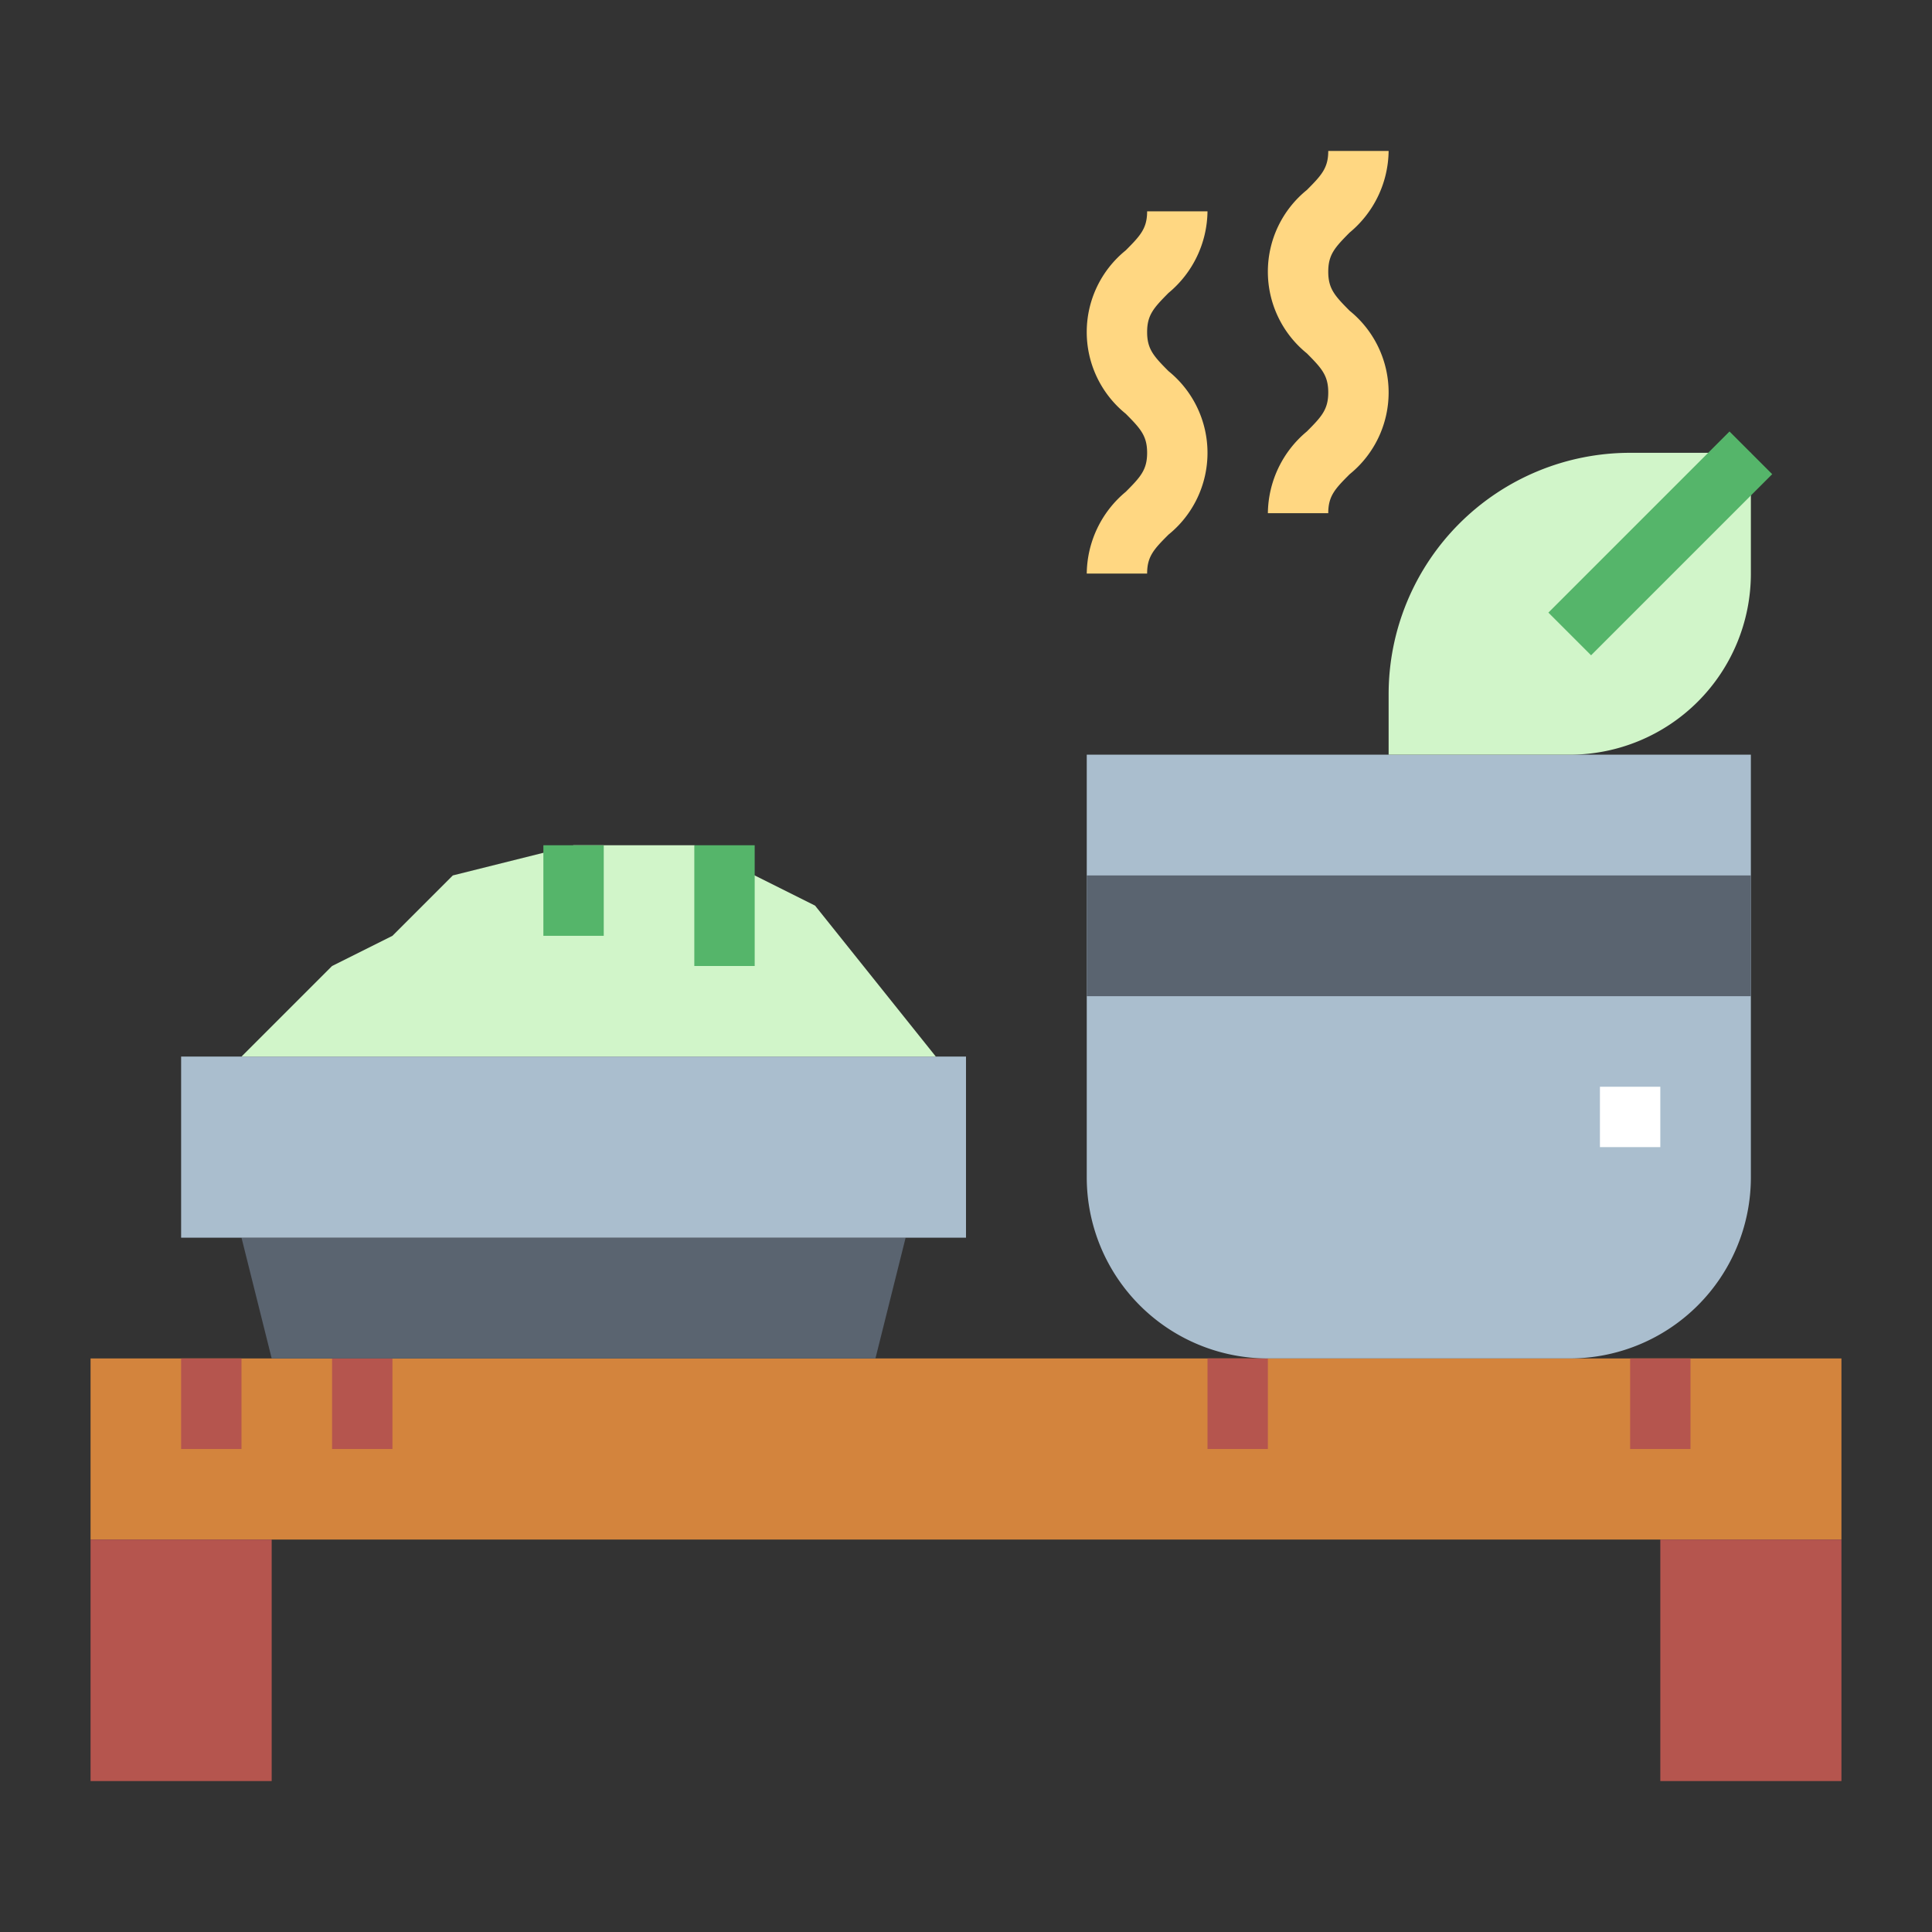 <?xml version="1.0"?>
<svg xmlns="http://www.w3.org/2000/svg" viewBox="0 0 64 64" width="512" height="512"><rect x="0" y="0" width="64" height="64" fill="#333333" stroke="none"/><g id="flat"><rect x="3" y="45" width="58" height="6" style="fill:#d3843d"/><rect x="55" y="51" width="6" height="8" transform="translate(116 110) rotate(-180)" style="fill:#b5554e"/><rect x="3" y="51" width="6" height="8" transform="translate(12 110) rotate(-180)" style="fill:#b5554e"/><rect x="6" y="45" width="2" height="3" style="fill:#b5554e"/><rect x="11" y="45" width="2" height="3" style="fill:#b5554e"/><rect x="40" y="45" width="2" height="3" style="fill:#b5554e"/><rect x="54" y="45" width="2" height="3" style="fill:#b5554e"/><polygon points="29 45 9 45 8 41 30 41 29 45" style="fill:#5a6470"/><rect x="6" y="35" width="26" height="6" style="fill:#aabece"/><polygon points="8 35 11 32 13 31 15 29 19 28 23 28 27 30 31 35 8 35" style="fill:#d1f5c9"/><rect x="18" y="28" width="2" height="3" style="fill:#55b56a"/><rect x="23" y="28" width="2" height="4" style="fill:#55b56a"/><path d="M36,25H58a0,0,0,0,1,0,0V39a6,6,0,0,1-6,6H42a6,6,0,0,1-6-6V25A0,0,0,0,1,36,25Z" style="fill:#aabece"/><rect x="36" y="29" width="22" height="4" style="fill:#5a6470"/><rect x="53" y="36" width="2" height="2" style="fill:#fff"/><path d="M54,15h4a0,0,0,0,1,0,0v4a6,6,0,0,1-6,6H46a0,0,0,0,1,0,0V23A8,8,0,0,1,54,15Z" style="fill:#d1f5c9"/><rect x="50.757" y="17" width="8.485" height="2" transform="translate(3.381 44.163) rotate(-45)" style="fill:#55b56a"/><path d="M38,19H36a3.568,3.568,0,0,1,1.292-2.708C37.783,15.8,38,15.561,38,15s-.217-.8-.708-1.294a3.48,3.48,0,0,1,0-5.413C37.783,7.8,38,7.561,38,7h2a3.563,3.563,0,0,1-1.293,2.705C38.217,10.2,38,10.436,38,11s.217.8.708,1.294a3.484,3.484,0,0,1,0,5.416C38.217,18.2,38,18.438,38,19Z" style="fill:#ffd782"/><path d="M44,17H42a3.568,3.568,0,0,1,1.292-2.708C43.783,13.8,44,13.561,44,13s-.217-.8-.708-1.294a3.48,3.48,0,0,1,0-5.413C43.783,5.8,44,5.561,44,5h2a3.563,3.563,0,0,1-1.293,2.705C44.217,8.2,44,8.436,44,9s.217.8.708,1.294a3.484,3.484,0,0,1,0,5.416C44.217,16.2,44,16.438,44,17Z" style="fill:#ffd782"/></g></svg>
